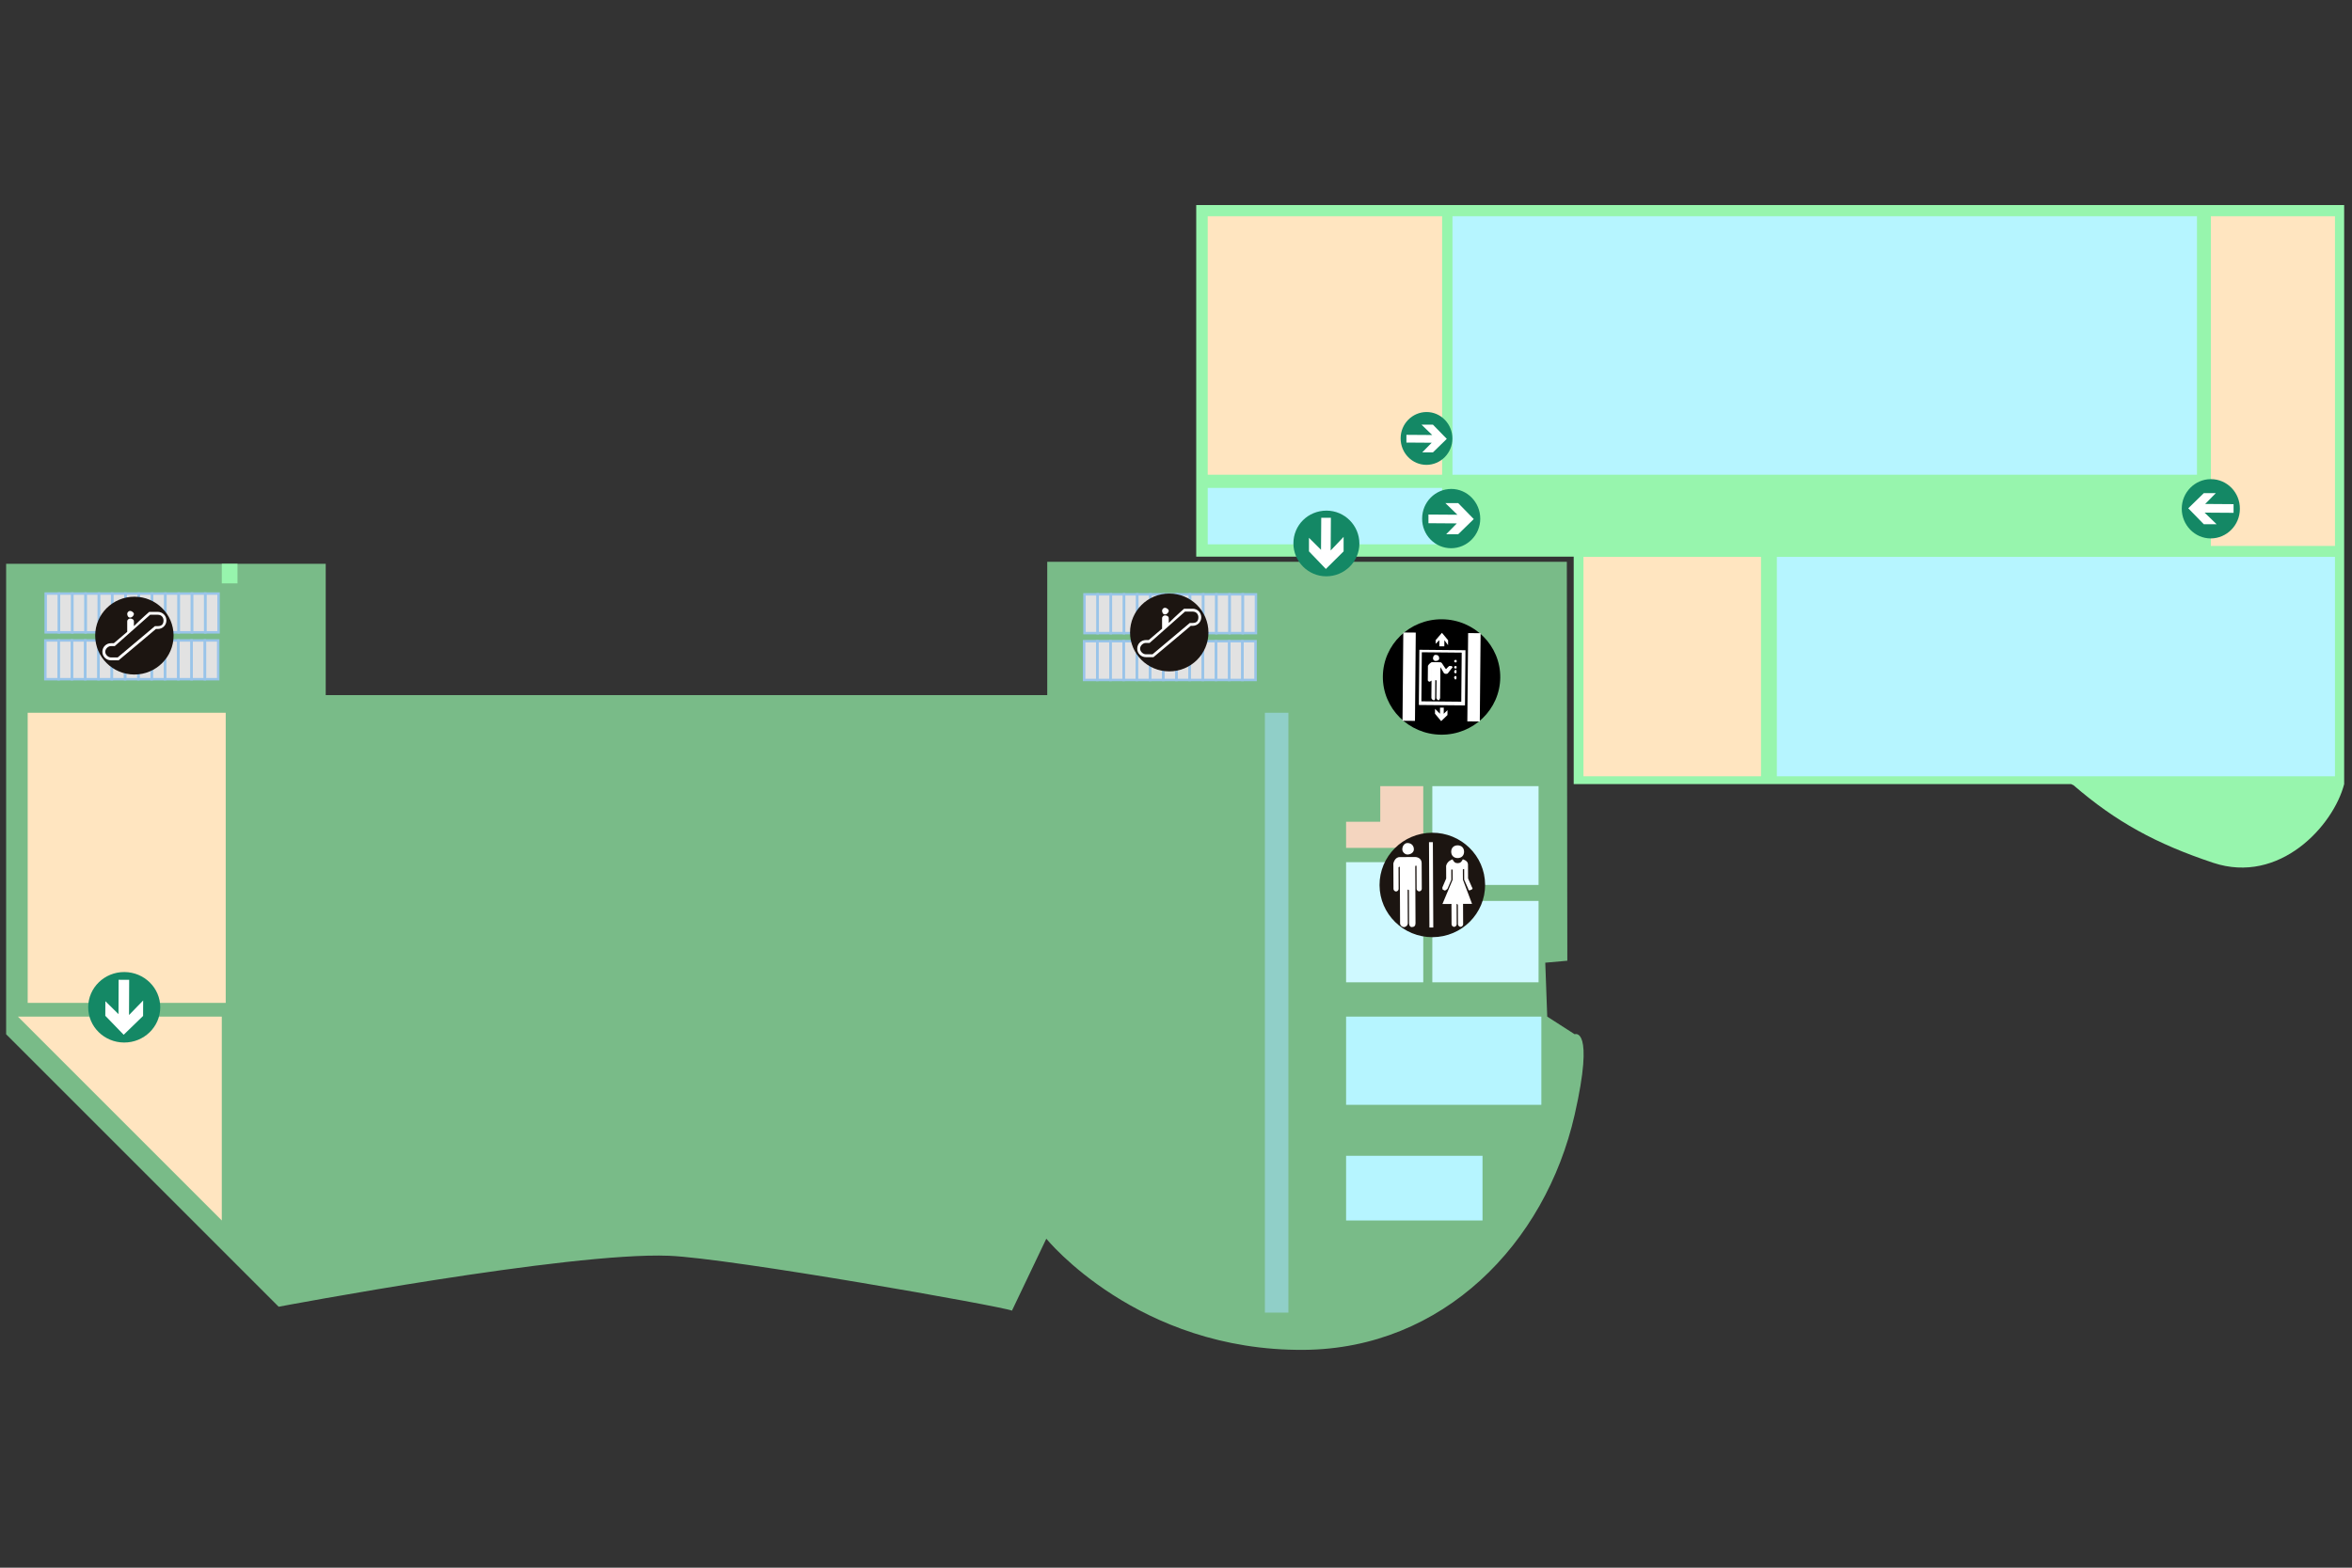 <?xml version="1.0" encoding="utf-8"?>
<!-- Generator: Adobe Illustrator 17.0.0, SVG Export Plug-In . SVG Version: 6.00 Build 0)  -->
<!DOCTYPE svg PUBLIC "-//W3C//DTD SVG 1.1//EN" "http://www.w3.org/Graphics/SVG/1.1/DTD/svg11.dtd">
<svg version="1.1" id="图层_1" xmlns="http://www.w3.org/2000/svg" xmlns:xlink="http://www.w3.org/1999/xlink" x="0px" y="0px"
	 width="1920px" height="1280px" viewBox="0 0 1920 1280" enable-background="new 0 0 1920 1280" xml:space="preserve">
<rect x="0" y="0" width="1920" height="1280" fill="#333333" stroke="none"/>
<path opacity="0.7" fill="#97F5AD" d="M5,460.318v384.135l222.478,222.478c0,0,236.883-44.816,318.512-41.615
	c50.22,1.969,273.696,41.615,280.098,44.816l28.04-58.751c0,0,74.396,91.866,210.443,90.763
	c113.173-0.917,196.869-86.43,220.878-192.067c16.455-72.403,0-65.623,0-65.623l-22.408-14.405l-1.601-44.015l18.006-1.601
	l-0.399-325.714H854.898v108.838H265.892V460.318H5z"/>
<rect x="22.606" y="581.961" fill="#FFE5C0" width="161.657" height="236.883"/>
<polygon fill="#FFE5C0" points="14.603,830.048 181.062,830.048 181.062,996.506 "/>
<rect x="1032.561" y="581.961" fill="#90CFC8" width="19.207" height="489.772"/>
<rect x="1098.855" y="830.048" fill="#B6F5FF" width="159.384" height="72.025"/>
<rect x="1098.855" y="943.688" fill="#B6F5FF" width="111.368" height="52.819"/>
<rect x="181.062" y="460.318" fill="#97F5AD" width="12.804" height="16.006"/>
<g>
	<path d="M1224.689,553.207c-0.239,26.007-21.879,46.904-48.339,46.653c-26.459-0.252-47.719-21.549-47.489-47.573
		c0.239-26.014,21.879-46.904,48.338-46.653C1203.658,505.879,1224.93,527.183,1224.689,553.207z"/>
	<path fill="#FFFFFF" d="M1181.591,583.839l-5.139,4.955l-5.045-6.066l0.05-4.001l4.034,4.04l0.045-4.994l3.053,0.028l-0.05,4.999
		l3.086-2.974L1181.591,583.839z M1171.955,522.651l5.144-5.959l5.032,6.059l-0.033,4.006l-3.014-4.034l-0.039,4.999l-4.079-0.028
		l0.045-5.011l-3.079,2.969L1171.955,522.651z M1168.606,555.673c0,0-1.031,0.988-2.048,0.976l-1.01-1.016l0.112-12.014
		c0,0,1.044-1.992,3.086-2.974l7.131,0.073c0,0,1.01,0.011,2.014,2.026l2.003,3.014c0,0,0.998,1.021,1.021,0.018l2.048-1.98
		c1.016,0.005,2.037,0.018,2.037,0.018c1.005,1.016,1.005,1.016-0.023,1.998l-3.086,3.977c0,0-1.021,0.988-3.052-0.028l-3.001-5.04
		l-0.235,25.037c-0.005,1.003-1.037,1.992-1.037,1.992c-1.016-0.005-2.031-1.021-2.014-2.021l0.128-14.021
		c0,0-1.01-1.005-1.021-0.005l-0.122,14.016c-0.018,1.005-0.018,2.016-1.037,1.993c-1.021-0.011-2.031-1.016-2.021-2.021
		l0.234-25.031c0,0,0,0-0.018,0.993L1168.606,555.673z M1188.983,552.861c-0.005,1.005-0.018,1.998-1.032,1.993
		c0,0-1.005-1.01-0.993-2.016l1.021-0.993C1189.001,551.855,1188.983,552.861,1188.983,552.861L1188.983,552.861z M1189.022,548.855
		c0,0-0.005,1.003-1.032,0.988l-0.998-1.01c0.005-1,1.032-1.993,1.032-1.993C1189.04,546.852,1189.029,547.855,1189.022,548.855
		L1189.022,548.855z M1189.063,544.854c-0.018,0.993-0.018,0.993-1.027,0.981c0,0-1.016,0-1.005-1.01
		c0.011-0.998,1.022-0.998,1.022-0.998C1189.068,543.844,1189.068,543.844,1189.063,544.854L1189.063,544.854z M1189.107,539.842
		c0,1.005,0,1.005-1.032,0.993c0,0-1.01-0.018-1.005-1.016c0.005-0.998,1.027-0.988,1.027-0.988
		C1189.118,538.85,1189.118,538.85,1189.107,539.842L1189.107,539.842z M1174.867,537.7c0,1.005-1.031,1.998-3.063,1.98
		c-1.016-0.011-2.031-1.027-2.019-2.026c0.018-2.003,1.049-2.996,2.071-2.986C1173.886,534.688,1174.9,535.703,1174.867,537.7
		L1174.867,537.7z M1194.28,530.876l-35.628-0.341l-0.402,45.075l37.654,0.339l0.407-45.057L1194.28,530.876z M1193.241,532.869
		c-0.018,3.008-0.341,38.06-0.363,40.058c-3.058-0.039-29.512-0.279-32.576-0.312c0.023-1.998,0.346-37.05,0.369-40.053
		C1163.718,532.601,1190.189,532.84,1193.241,532.869L1193.241,532.869z M1207.994,589.085l-10.171-0.094l0.648-72.092l10.178,0.089
		L1207.994,589.085z M1155.082,588.595l-10.171-0.094l0.641-72.097l10.177,0.083L1155.082,588.595z"/>
</g>
<g>
	<rect x="1169.246" y="641.879" fill="#CFF9FF" width="86.721" height="80.672"/>
	<rect x="1169.246" y="735.602" fill="#CFF9FF" width="86.721" height="66.436"/>
	<rect x="1098.855" y="703.967" fill="#CFF9FF" width="62.994" height="98.073"/>
	<polygon fill="#F4D5BF" points="1126.735,641.879 1126.735,670.946 1098.855,670.946 1098.855,692.299 1161.849,692.299 
		1161.849,679.249 1161.849,670.946 1161.849,641.879 	"/>
	<g>
		<path fill="#1C1511" d="M1212.334,722.336c0.116,23.548-19.073,42.733-42.872,42.853c-23.795,0.116-43.18-18.883-43.301-42.426
			c-0.11-23.548,19.084-42.727,42.884-42.848C1192.836,679.789,1212.218,698.788,1212.334,722.336z"/>
		<g>
			<path fill="#FFFFFF" d="M1195.163,695.385c0.012,3.12-2.078,5.208-5.228,5.224c-3.151,0.01-5.259-2.053-5.28-5.174
				c-0.015-3.12,2.078-5.21,5.228-5.224C1193.028,690.197,1195.142,692.265,1195.163,695.385L1195.163,695.385z"/>
			<path fill="#FFFFFF" d="M1141.734,725.803c0.011,1.042-1.037,2.089-2.088,2.094c-1.047,0-2.109-1.037-2.109-2.073l-0.102-20.794
				c0,0,1.028-5.205,5.224-5.229l12.612-0.061c0,0,5.244-0.025,5.268,5.174l0.106,20.801c0,1.042-1.042,2.078-2.094,2.088
				c-1.052,0.005-2.104-1.032-2.114-2.068l-0.09-18.718c0,0-1.057-1.042-1.042,1.047l0.216,45.757
				c0.015,2.073-1.021,3.115-3.13,3.135c-1.045,0-2.107-1.037-2.114-3.115l-0.131-27.036c0,0-1.057-1.042-1.052,0l0.128,27.041
				c0.015,2.078-2.083,3.132-3.135,3.135c-1.042,0.005-3.151-1.032-3.166-3.105l-0.223-45.752c0,0-0.005-1.042-1.047,0.005
				L1141.734,725.803z"/>
			<path fill="#FFFFFF" d="M1198.352,705.763l0.07,11.445l3.181,7.261c1.057,1.037,0.011,2.083-1.037,2.089
				c-1.052,1.042-2.104,0.01-2.112-1.032l-3.186-7.261l-0.03-8.318c-0.015-1.047-1.062,0-1.062,0l0.046,8.318l7.448,19.719
				l-7.351,0.036l0.085,16.648c0.005,1.037-1.042,2.083-2.094,2.083c-1.047,0.01-2.104-1.021-2.109-2.063l-0.075-15.601
				c-0.011-1.032-1.057-1.032-1.057-1.032l0.075,16.633c0.011,1.042-1.031,2.089-2.088,2.094c-1.052,0.01-2.109-1.032-2.109-2.07
				l-0.08-16.638l-7.358,0.031l8.313-19.794l-0.049-8.318h-1.047l0.046,8.318l-3.115,7.297c-1.047,1.047-2.094,2.089-3.151,1.062
				c-1.047,0.005-1.057-1.042-1.057-2.083l3.115-7.287l-0.051-10.403c1.032-4.167,5.224-5.224,5.224-5.224
				c1.057,2.073,2.119,3.11,4.218,3.101c2.099-0.01,3.14-1.062,4.189-3.146C1194.14,701.625,1198.344,702.643,1198.352,705.763
				L1198.352,705.763z"/>
			<path fill="#FFFFFF" d="M1154.192,693.503c0.011,2.083-2.089,4.171-5.239,4.192c-2.099,0.011-4.207-2.063-4.218-4.151
				c-0.02-3.105,2.068-5.205,4.171-5.219C1152.057,688.315,1154.171,690.378,1154.192,693.503L1154.192,693.503z"/>
			
				<rect x="1166.93" y="687.277" transform="matrix(-1 0.005 -0.005 -1 2340.398 1438.736)" fill="#FFFFFF" width="3.156" height="69.682"/>
		</g>
	</g>
</g>
<g>
	<g>
		<rect x="885.282" y="485.267" fill="#E2E2E2" width="139.397" height="31.665"/>
		
			<rect x="885.282" y="485.267" fill="none" stroke="#99C4E9" stroke-width="2" stroke-miterlimit="10" width="10.768" height="31.665"/>
		
			<rect x="896.05" y="485.267" fill="none" stroke="#99C4E9" stroke-width="2" stroke-miterlimit="10" width="10.768" height="31.665"/>
		
			<rect x="906.818" y="485.267" fill="none" stroke="#99C4E9" stroke-width="2" stroke-miterlimit="10" width="10.768" height="31.665"/>
		
			<rect x="917.584" y="485.267" fill="none" stroke="#99C4E9" stroke-width="2" stroke-miterlimit="10" width="10.768" height="31.665"/>
		
			<rect x="928.352" y="485.267" fill="none" stroke="#99C4E9" stroke-width="2" stroke-miterlimit="10" width="10.768" height="31.665"/>
		
			<rect x="939.119" y="485.267" fill="none" stroke="#99C4E9" stroke-width="2" stroke-miterlimit="10" width="10.768" height="31.665"/>
		
			<rect x="949.887" y="485.267" fill="none" stroke="#99C4E9" stroke-width="2" stroke-miterlimit="10" width="10.768" height="31.665"/>
		
			<rect x="960.653" y="485.267" fill="none" stroke="#99C4E9" stroke-width="2" stroke-miterlimit="10" width="10.768" height="31.665"/>
		
			<rect x="971.421" y="485.267" fill="none" stroke="#99C4E9" stroke-width="2" stroke-miterlimit="10" width="10.768" height="31.665"/>
		
			<rect x="982.189" y="485.267" fill="none" stroke="#99C4E9" stroke-width="2" stroke-miterlimit="10" width="10.768" height="31.665"/>
		
			<rect x="992.957" y="485.267" fill="none" stroke="#99C4E9" stroke-width="2" stroke-miterlimit="10" width="10.768" height="31.665"/>
		
			<rect x="1003.725" y="485.267" fill="none" stroke="#99C4E9" stroke-width="2" stroke-miterlimit="10" width="10.768" height="31.665"/>
		
			<rect x="1014.491" y="485.267" fill="none" stroke="#99C4E9" stroke-width="2" stroke-miterlimit="10" width="10.768" height="31.665"/>
	</g>
	<g>
		<rect x="884.992" y="523.532" fill="#E2E2E2" width="139.397" height="31.665"/>
		
			<rect x="884.992" y="523.532" fill="none" stroke="#99C4E9" stroke-width="2" stroke-miterlimit="10" width="10.768" height="31.665"/>
		
			<rect x="895.759" y="523.532" fill="none" stroke="#99C4E9" stroke-width="2" stroke-miterlimit="10" width="10.768" height="31.665"/>
		
			<rect x="906.527" y="523.532" fill="none" stroke="#99C4E9" stroke-width="2" stroke-miterlimit="10" width="10.768" height="31.665"/>
		
			<rect x="917.293" y="523.532" fill="none" stroke="#99C4E9" stroke-width="2" stroke-miterlimit="10" width="10.768" height="31.665"/>
		
			<rect x="928.061" y="523.532" fill="none" stroke="#99C4E9" stroke-width="2" stroke-miterlimit="10" width="10.768" height="31.665"/>
		
			<rect x="938.829" y="523.532" fill="none" stroke="#99C4E9" stroke-width="2" stroke-miterlimit="10" width="10.768" height="31.665"/>
		
			<rect x="949.597" y="523.532" fill="none" stroke="#99C4E9" stroke-width="2" stroke-miterlimit="10" width="10.768" height="31.665"/>
		
			<rect x="960.363" y="523.532" fill="none" stroke="#99C4E9" stroke-width="2" stroke-miterlimit="10" width="10.768" height="31.665"/>
		
			<rect x="971.131" y="523.532" fill="none" stroke="#99C4E9" stroke-width="2" stroke-miterlimit="10" width="10.768" height="31.665"/>
		
			<rect x="981.899" y="523.532" fill="none" stroke="#99C4E9" stroke-width="2" stroke-miterlimit="10" width="10.768" height="31.665"/>
		
			<rect x="992.667" y="523.532" fill="none" stroke="#99C4E9" stroke-width="2" stroke-miterlimit="10" width="10.768" height="31.665"/>
		
			<rect x="1003.435" y="523.532" fill="none" stroke="#99C4E9" stroke-width="2" stroke-miterlimit="10" width="10.768" height="31.665"/>
		
			<rect x="1014.201" y="523.532" fill="none" stroke="#99C4E9" stroke-width="2" stroke-miterlimit="10" width="10.768" height="31.665"/>
	</g>
</g>
<g>
	<path fill="#1C1511" d="M986.483,516.409c0,17.544-14.327,31.767-32,31.767c-17.672,0-31.999-14.223-31.999-31.767
		c0-17.55,14.327-31.778,31.999-31.778C972.156,484.632,986.483,498.859,986.483,516.409z"/>
	<path fill="#FFFFFF" d="M966.575,497.031L966.575,497.031c0,0-6.241,5.425-12.483,11.626v-3.878c0-1.548-1.558-2.322-3.121-2.322
		c-0.779,0-2.338,0.775-2.338,2.322v8.525c-5.46,4.65-10.922,9.3-10.922,9.3c-0.779,0-2.341,0-2.341,0
		c-3.896,0-7.021,3.099-7.021,6.981c0,3.871,3.124,6.97,7.021,6.97h6.241c0,0,29.643-24.798,30.425-25.572c0.775,0,1.56,0,1.56,0
		c3.9,0,7.021-3.099,7.021-6.977c0-3.871-3.121-6.974-7.021-6.974L966.575,497.031L966.575,497.031z M973.597,499.354
		c3.117,0,4.68,2.322,4.68,4.65c0,3.102-1.562,4.654-4.68,4.654h-2.341l-30.423,25.572c-0.779,0-5.462,0-5.462,0
		c-2.341,0-4.68-2.322-4.68-4.646c0-2.322,2.338-4.654,4.68-4.654h3.121c0,0,28.085-24.797,28.864-25.577
		C968.138,499.354,973.597,499.354,973.597,499.354L973.597,499.354z M954.092,498.578c0,1.555-1.558,3.099-3.121,3.099
		c-1.555,0-2.338-1.543-2.338-3.099c0-0.775,0.783-2.322,2.338-2.322C952.533,496.254,954.092,497.801,954.092,498.578
		L954.092,498.578z"/>
</g>
<g>
	<g>
		<rect x="37.304" y="484.641" fill="#E2E2E2" width="140.524" height="31.665"/>
		
			<rect x="37.304" y="484.641" fill="none" stroke="#99C4E9" stroke-width="2" stroke-miterlimit="10" width="10.855" height="31.665"/>
		
			<rect x="48.159" y="484.641" fill="none" stroke="#99C4E9" stroke-width="2" stroke-miterlimit="10" width="10.855" height="31.665"/>
		
			<rect x="59.014" y="484.641" fill="none" stroke="#99C4E9" stroke-width="2" stroke-miterlimit="10" width="10.855" height="31.665"/>
		
			<rect x="69.867" y="484.641" fill="none" stroke="#99C4E9" stroke-width="2" stroke-miterlimit="10" width="10.855" height="31.665"/>
		
			<rect x="80.722" y="484.641" fill="none" stroke="#99C4E9" stroke-width="2" stroke-miterlimit="10" width="10.855" height="31.665"/>
		
			<rect x="91.577" y="484.641" fill="none" stroke="#99C4E9" stroke-width="2" stroke-miterlimit="10" width="10.855" height="31.665"/>
		
			<rect x="102.432" y="484.641" fill="none" stroke="#99C4E9" stroke-width="2" stroke-miterlimit="10" width="10.855" height="31.665"/>
		
			<rect x="113.285" y="484.641" fill="none" stroke="#99C4E9" stroke-width="2" stroke-miterlimit="10" width="10.855" height="31.665"/>
		
			<rect x="124.14" y="484.641" fill="none" stroke="#99C4E9" stroke-width="2" stroke-miterlimit="10" width="10.855" height="31.665"/>
		
			<rect x="134.995" y="484.641" fill="none" stroke="#99C4E9" stroke-width="2" stroke-miterlimit="10" width="10.855" height="31.665"/>
		
			<rect x="145.85" y="484.641" fill="none" stroke="#99C4E9" stroke-width="2" stroke-miterlimit="10" width="10.855" height="31.665"/>
		
			<rect x="156.705" y="484.641" fill="none" stroke="#99C4E9" stroke-width="2" stroke-miterlimit="10" width="10.855" height="31.665"/>
		
			<rect x="167.558" y="484.641" fill="none" stroke="#99C4E9" stroke-width="2" stroke-miterlimit="10" width="10.855" height="31.665"/>
	</g>
	<g>
		<rect x="37.011" y="522.906" fill="#E2E2E2" width="140.524" height="31.665"/>
		
			<rect x="37.011" y="522.906" fill="none" stroke="#99C4E9" stroke-width="2" stroke-miterlimit="10" width="10.855" height="31.665"/>
		
			<rect x="47.866" y="522.906" fill="none" stroke="#99C4E9" stroke-width="2" stroke-miterlimit="10" width="10.855" height="31.665"/>
		
			<rect x="58.721" y="522.906" fill="none" stroke="#99C4E9" stroke-width="2" stroke-miterlimit="10" width="10.855" height="31.665"/>
		
			<rect x="69.574" y="522.906" fill="none" stroke="#99C4E9" stroke-width="2" stroke-miterlimit="10" width="10.855" height="31.665"/>
		
			<rect x="80.429" y="522.906" fill="none" stroke="#99C4E9" stroke-width="2" stroke-miterlimit="10" width="10.855" height="31.665"/>
		
			<rect x="91.284" y="522.906" fill="none" stroke="#99C4E9" stroke-width="2" stroke-miterlimit="10" width="10.855" height="31.665"/>
		
			<rect x="102.139" y="522.906" fill="none" stroke="#99C4E9" stroke-width="2" stroke-miterlimit="10" width="10.855" height="31.665"/>
		
			<rect x="112.992" y="522.906" fill="none" stroke="#99C4E9" stroke-width="2" stroke-miterlimit="10" width="10.855" height="31.665"/>
		
			<rect x="123.847" y="522.906" fill="none" stroke="#99C4E9" stroke-width="2" stroke-miterlimit="10" width="10.855" height="31.665"/>
		
			<rect x="134.702" y="522.906" fill="none" stroke="#99C4E9" stroke-width="2" stroke-miterlimit="10" width="10.855" height="31.665"/>
		
			<rect x="145.557" y="522.906" fill="none" stroke="#99C4E9" stroke-width="2" stroke-miterlimit="10" width="10.855" height="31.665"/>
		
			<rect x="156.412" y="522.906" fill="none" stroke="#99C4E9" stroke-width="2" stroke-miterlimit="10" width="10.855" height="31.665"/>
		
			<rect x="167.265" y="522.906" fill="none" stroke="#99C4E9" stroke-width="2" stroke-miterlimit="10" width="10.855" height="31.665"/>
	</g>
</g>
<g>
	<path fill="#1C1511" d="M141.704,518.984c0,17.544-14.327,31.767-32,31.767c-17.672,0-31.999-14.223-31.999-31.767
		c0-17.55,14.327-31.778,31.999-31.778C127.377,487.207,141.704,501.433,141.704,518.984z"/>
	<path fill="#FFFFFF" d="M121.795,499.606L121.795,499.606c0,0-6.241,5.425-12.483,11.626v-3.878c0-1.548-1.558-2.322-3.121-2.322
		c-0.779,0-2.338,0.775-2.338,2.322v8.525c-5.46,4.65-10.922,9.3-10.922,9.3c-0.779,0-2.341,0-2.341,0
		c-3.896,0-7.021,3.099-7.021,6.981c0,3.871,3.124,6.97,7.021,6.97h6.241c0,0,29.644-24.798,30.425-25.572c0.775,0,1.56,0,1.56,0
		c3.9,0,7.021-3.099,7.021-6.977c0-3.871-3.121-6.974-7.021-6.974L121.795,499.606L121.795,499.606z M128.817,501.928
		c3.117,0,4.68,2.322,4.68,4.65c0,3.102-1.562,4.654-4.68,4.654h-2.341l-30.423,25.572c-0.779,0-5.462,0-5.462,0
		c-2.341,0-4.68-2.322-4.68-4.646c0-2.322,2.338-4.654,4.68-4.654h3.121c0,0,28.085-24.797,28.864-25.577
		C123.359,501.928,128.817,501.928,128.817,501.928L128.817,501.928z M109.313,501.153c0,1.555-1.558,3.099-3.121,3.099
		c-1.555,0-2.338-1.543-2.338-3.099c0-0.775,0.783-2.322,2.338-2.322C107.754,498.829,109.313,500.376,109.313,501.153
		L109.313,501.153z"/>
</g>
<g>
	<path fill="#148865" d="M101.526,793.661c16.243,0.071,29.358,13.004,29.293,28.9c-0.073,15.888-13.292,28.721-29.527,28.651
		c-16.243-0.068-29.358-13.004-29.293-28.898C72.066,806.421,85.286,793.594,101.526,793.661z"/>
	<path fill="#FFFFFF" d="M96.839,799.972l-0.113,28.051l-10.714-10.564l-0.05,11.926l14.998,15.496l15.845-15.367l0.053-12.629
		l-11.532,11.881l0.124-28.761L96.839,799.972z"/>
</g>
<g>
	<path fill="#97F5AD" d="M976.514,167.446V454.48h308.14v185.728h406.07c0.281,0.281,1.595,0.657,1.97,0.938
		c34.613,29.923,67.538,47.839,113.97,63.316c54.218,18.01,98.117-30.204,106.935-64.254l0,0V454.48V167.446L976.514,167.446
		L976.514,167.446z"/>
	<rect x="985.894" y="176.544" fill="#FFE5C0" width="191.356" height="211.055"/>
	<rect x="1185.693" y="176.544" fill="#B6F5FF" width="607.745" height="211.055"/>
	<rect x="1804.788" y="176.544" fill="#FFE5C0" width="101.306" height="269.212"/>
	<rect x="985.894" y="398.387" fill="#B6F5FF" width="191.356" height="46.057"/>
	<rect x="1292.628" y="454.668" fill="#FFE5C0" width="144.924" height="179.162"/>
	<rect x="1450.497" y="454.668" fill="#B6F5FF" width="455.597" height="179.162"/>
</g>
<g>
	<path fill="#148865" d="M1143.368,357.905c0-11.894,9.601-21.494,21.208-21.494s21.064,9.744,21.064,21.638
		s-9.601,21.494-21.208,21.494C1152.825,379.542,1143.368,369.941,1143.368,357.905z"/>
	<path fill="#FFFFFF" d="M1148.096,361.344l20.635,0.143l-7.738,7.881h8.741l11.32-11.034l-11.32-11.607h-9.314l8.741,8.454
		l-21.064-0.143V361.344z"/>
</g>
<g>
	<path fill="#148865" d="M1828.462,415.495c0,13.349-10.775,24.124-23.802,24.124c-13.027,0-23.641-10.936-23.641-24.285
		s10.775-24.124,23.802-24.124C1818.009,391.211,1828.623,402.147,1828.462,415.495z"/>
	<path fill="#FFFFFF" d="M1823.316,411.636l-23.159-0.161l8.685-8.845h-9.81l-12.705,12.384l12.705,13.027h10.454l-9.81-9.489
		l23.641,0.161V411.636z"/>
</g>
<g>
	<path fill="#148865" d="M1082.863,416.918c14.853,0,26.842,12.181,26.842,26.907c0,14.726-12.168,26.725-27.021,26.725
		s-26.842-12.181-26.842-26.907C1055.842,428.735,1067.832,416.918,1082.863,416.918z"/>
	<path fill="#FFFFFF" d="M1078.568,422.735l-0.179,26.18l-9.842-9.817v11.09l13.779,14.362l14.495-14.362V438.37l-10.558,11.09
		l0.179-26.725L1078.568,422.735z"/>
</g>
<g>
	<path fill="#148865" d="M1160.934,423.335c0-13.349,10.775-24.124,23.802-24.124c13.027,0,23.641,10.936,23.641,24.285
		s-10.775,24.124-23.802,24.124C1171.388,447.619,1160.774,436.683,1160.934,423.335z"/>
	<path fill="#FFFFFF" d="M1166.081,427.194l23.159,0.161l-8.685,8.845h9.81l12.705-12.384l-12.705-13.027h-10.454l9.81,9.489
		l-23.641-0.161V427.194z"/>
</g>
</svg>
